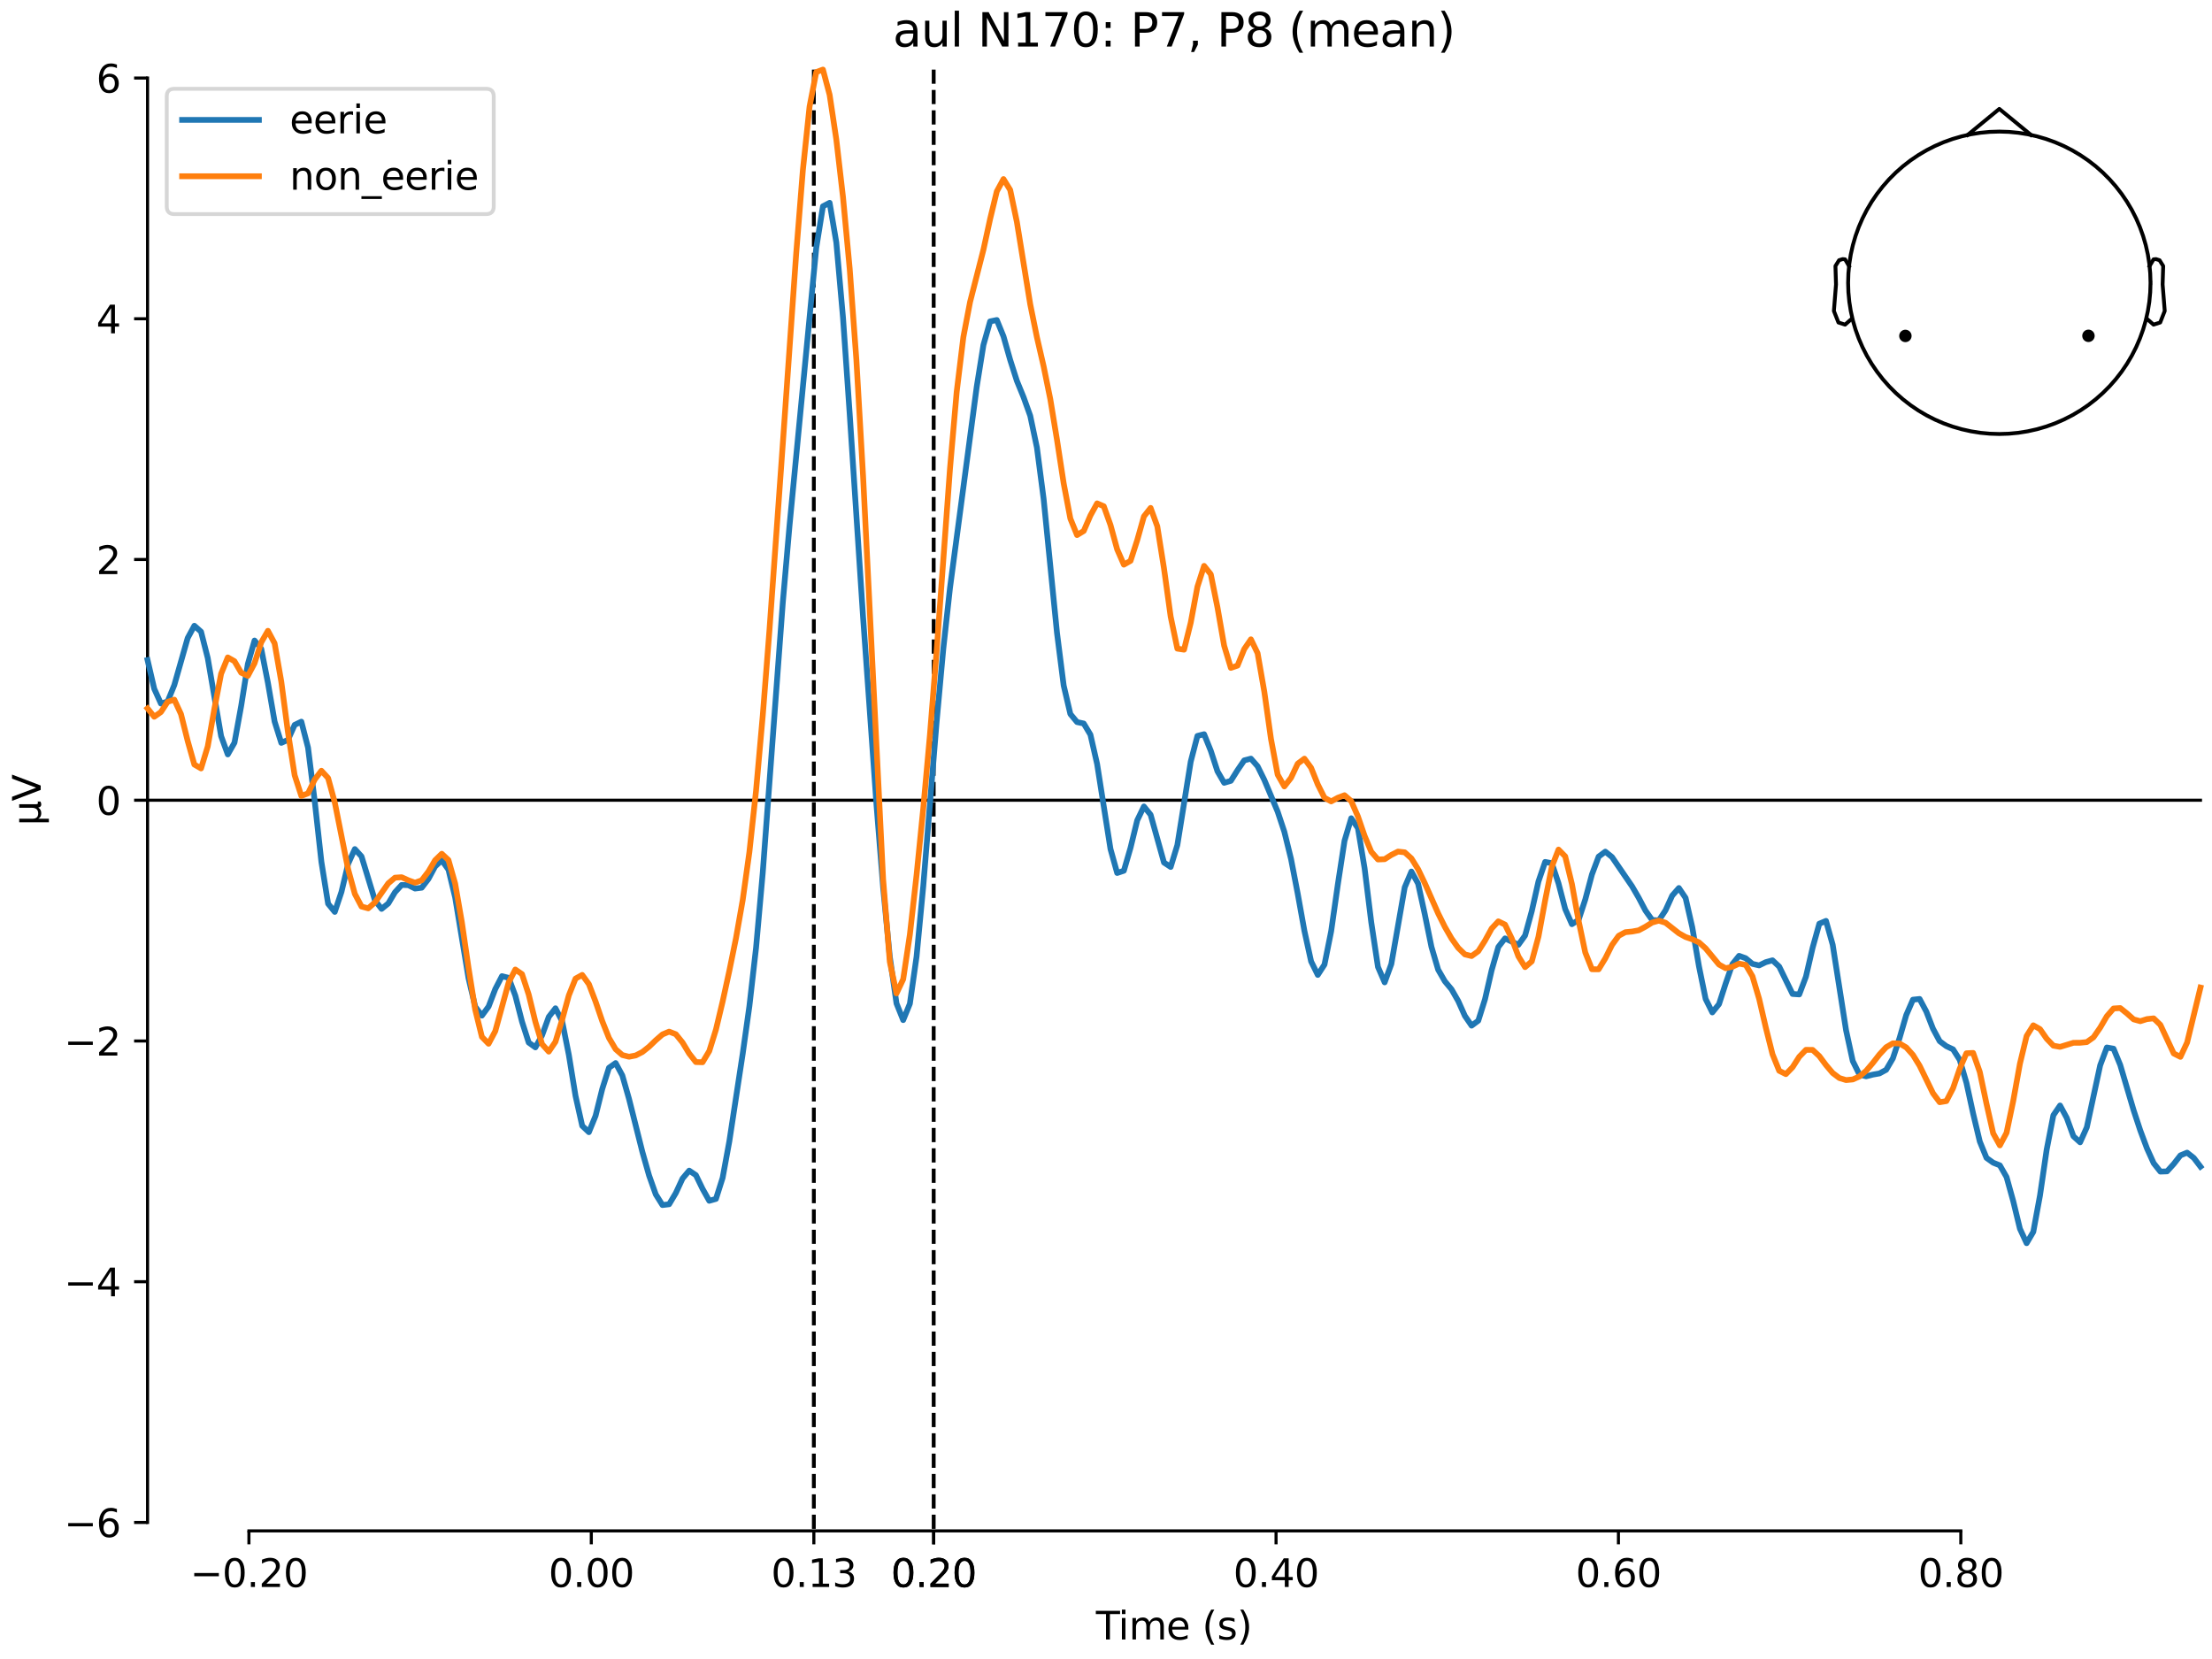 <?xml version="1.0" encoding="utf-8" standalone="no"?>
<!DOCTYPE svg PUBLIC "-//W3C//DTD SVG 1.1//EN"
  "http://www.w3.org/Graphics/SVG/1.1/DTD/svg11.dtd">
<svg xmlns:xlink="http://www.w3.org/1999/xlink" width="576pt" height="432pt" viewBox="0 0 576 432" xmlns="http://www.w3.org/2000/svg" version="1.1">
 <defs>
  <style type="text/css">*{stroke-linejoin: round; stroke-linecap: butt}</style>
 </defs>
 <g id="figure_1">
  <g id="patch_1">
   <path d="M 0 432 
L 576 432 
L 576 0 
L 0 0 
z
" style="fill: #ffffff"/>
  </g>
  <g id="axes_1">
   <g id="patch_2">
    <path d="M 38.421 398.644 
L 573 398.644 
L 573 18.118 
L 38.421 18.118 
L 38.421 398.644 
z
" style="fill: none; opacity: 0"/>
   </g>
   <g id="patch_3">
    <path d="M 38.421 396.443 
L 38.421 20.319 
" style="fill: none; stroke: #000000; stroke-width: 0.8; stroke-linejoin: miter; stroke-linecap: square"/>
   </g>
   <g id="LineCollection_1">
    <path d="M 211.924 18.118 
L 211.924 398.644 
" clip-path="url(#p17fbca05d7)" style="fill: none; stroke-dasharray: 3.7,1.6; stroke-dashoffset: 0; stroke: #000000"/>
    <path d="M 243.128 18.118 
L 243.128 398.644 
" clip-path="url(#p17fbca05d7)" style="fill: none; stroke-dasharray: 3.7,1.6; stroke-dashoffset: 0; stroke: #000000"/>
   </g>
   <g id="matplotlib.axis_1">
    <g id="xtick_1">
     <g id="line2d_1">
      <defs>
       <path id="md8061dd311" d="M 0 0 
L 0 3.5 
" style="stroke: #000000; stroke-width: 0.8"/>
      </defs>
      <g>
       <use xlink:href="#md8061dd311" x="64.819" y="398.644" style="stroke: #000000; stroke-width: 0.8"/>
      </g>
     </g>
     <g id="text_1">
      <!-- −0.20 -->
      <g transform="translate(49.496 413.242) scale(0.1 -0.1)">
       <defs>
        <path id="DejaVuSans-2212" d="M 678 2272 
L 4684 2272 
L 4684 1741 
L 678 1741 
L 678 2272 
z
" transform="scale(0.016)"/>
        <path id="DejaVuSans-30" d="M 2034 4250 
Q 1547 4250 1301 3770 
Q 1056 3291 1056 2328 
Q 1056 1369 1301 889 
Q 1547 409 2034 409 
Q 2525 409 2770 889 
Q 3016 1369 3016 2328 
Q 3016 3291 2770 3770 
Q 2525 4250 2034 4250 
z
M 2034 4750 
Q 2819 4750 3233 4129 
Q 3647 3509 3647 2328 
Q 3647 1150 3233 529 
Q 2819 -91 2034 -91 
Q 1250 -91 836 529 
Q 422 1150 422 2328 
Q 422 3509 836 4129 
Q 1250 4750 2034 4750 
z
" transform="scale(0.016)"/>
        <path id="DejaVuSans-2e" d="M 684 794 
L 1344 794 
L 1344 0 
L 684 0 
L 684 794 
z
" transform="scale(0.016)"/>
        <path id="DejaVuSans-32" d="M 1228 531 
L 3431 531 
L 3431 0 
L 469 0 
L 469 531 
Q 828 903 1448 1529 
Q 2069 2156 2228 2338 
Q 2531 2678 2651 2914 
Q 2772 3150 2772 3378 
Q 2772 3750 2511 3984 
Q 2250 4219 1831 4219 
Q 1534 4219 1204 4116 
Q 875 4013 500 3803 
L 500 4441 
Q 881 4594 1212 4672 
Q 1544 4750 1819 4750 
Q 2544 4750 2975 4387 
Q 3406 4025 3406 3419 
Q 3406 3131 3298 2873 
Q 3191 2616 2906 2266 
Q 2828 2175 2409 1742 
Q 1991 1309 1228 531 
z
" transform="scale(0.016)"/>
       </defs>
       <use xlink:href="#DejaVuSans-2212"/>
       <use xlink:href="#DejaVuSans-30" transform="translate(83.789 0)"/>
       <use xlink:href="#DejaVuSans-2e" transform="translate(147.412 0)"/>
       <use xlink:href="#DejaVuSans-32" transform="translate(179.199 0)"/>
       <use xlink:href="#DejaVuSans-30" transform="translate(242.822 0)"/>
      </g>
     </g>
    </g>
    <g id="xtick_2">
     <g id="line2d_2">
      <g>
       <use xlink:href="#md8061dd311" x="153.973" y="398.644" style="stroke: #000000; stroke-width: 0.8"/>
      </g>
     </g>
     <g id="text_2">
      <!-- 0.00 -->
      <g transform="translate(142.84 413.242) scale(0.1 -0.1)">
       <use xlink:href="#DejaVuSans-30"/>
       <use xlink:href="#DejaVuSans-2e" transform="translate(63.623 0)"/>
       <use xlink:href="#DejaVuSans-30" transform="translate(95.41 0)"/>
       <use xlink:href="#DejaVuSans-30" transform="translate(159.033 0)"/>
      </g>
     </g>
    </g>
    <g id="xtick_3">
     <g id="line2d_3">
      <g>
       <use xlink:href="#md8061dd311" x="211.924" y="398.644" style="stroke: #000000; stroke-width: 0.8"/>
      </g>
     </g>
     <g id="text_3">
      <!-- 0.13 -->
      <g transform="translate(200.791 413.242) scale(0.1 -0.1)">
       <defs>
        <path id="DejaVuSans-31" d="M 794 531 
L 1825 531 
L 1825 4091 
L 703 3866 
L 703 4441 
L 1819 4666 
L 2450 4666 
L 2450 531 
L 3481 531 
L 3481 0 
L 794 0 
L 794 531 
z
" transform="scale(0.016)"/>
        <path id="DejaVuSans-33" d="M 2597 2516 
Q 3050 2419 3304 2112 
Q 3559 1806 3559 1356 
Q 3559 666 3084 287 
Q 2609 -91 1734 -91 
Q 1441 -91 1130 -33 
Q 819 25 488 141 
L 488 750 
Q 750 597 1062 519 
Q 1375 441 1716 441 
Q 2309 441 2620 675 
Q 2931 909 2931 1356 
Q 2931 1769 2642 2001 
Q 2353 2234 1838 2234 
L 1294 2234 
L 1294 2753 
L 1863 2753 
Q 2328 2753 2575 2939 
Q 2822 3125 2822 3475 
Q 2822 3834 2567 4026 
Q 2313 4219 1838 4219 
Q 1578 4219 1281 4162 
Q 984 4106 628 3988 
L 628 4550 
Q 988 4650 1302 4700 
Q 1616 4750 1894 4750 
Q 2613 4750 3031 4423 
Q 3450 4097 3450 3541 
Q 3450 3153 3228 2886 
Q 3006 2619 2597 2516 
z
" transform="scale(0.016)"/>
       </defs>
       <use xlink:href="#DejaVuSans-30"/>
       <use xlink:href="#DejaVuSans-2e" transform="translate(63.623 0)"/>
       <use xlink:href="#DejaVuSans-31" transform="translate(95.41 0)"/>
       <use xlink:href="#DejaVuSans-33" transform="translate(159.033 0)"/>
      </g>
     </g>
    </g>
    <g id="xtick_4">
     <g id="line2d_4">
      <g>
       <use xlink:href="#md8061dd311" x="243.128" y="398.644" style="stroke: #000000; stroke-width: 0.8"/>
      </g>
     </g>
     <g id="text_4">
      <!-- 0.20 -->
      <g transform="translate(231.995 413.242) scale(0.1 -0.1)">
       <use xlink:href="#DejaVuSans-30"/>
       <use xlink:href="#DejaVuSans-2e" transform="translate(63.623 0)"/>
       <use xlink:href="#DejaVuSans-32" transform="translate(95.41 0)"/>
       <use xlink:href="#DejaVuSans-30" transform="translate(159.033 0)"/>
      </g>
     </g>
    </g>
    <g id="xtick_5">
     <g id="line2d_5">
      <g>
       <use xlink:href="#md8061dd311" x="243.128" y="398.644" style="stroke: #000000; stroke-width: 0.8"/>
      </g>
     </g>
     <g id="text_5">
      <!-- 0.20 -->
      <g transform="translate(231.995 413.242) scale(0.1 -0.1)">
       <use xlink:href="#DejaVuSans-30"/>
       <use xlink:href="#DejaVuSans-2e" transform="translate(63.623 0)"/>
       <use xlink:href="#DejaVuSans-32" transform="translate(95.41 0)"/>
       <use xlink:href="#DejaVuSans-30" transform="translate(159.033 0)"/>
      </g>
     </g>
    </g>
    <g id="xtick_6">
     <g id="line2d_6">
      <g>
       <use xlink:href="#md8061dd311" x="332.282" y="398.644" style="stroke: #000000; stroke-width: 0.8"/>
      </g>
     </g>
     <g id="text_6">
      <!-- 0.40 -->
      <g transform="translate(321.15 413.242) scale(0.1 -0.1)">
       <defs>
        <path id="DejaVuSans-34" d="M 2419 4116 
L 825 1625 
L 2419 1625 
L 2419 4116 
z
M 2253 4666 
L 3047 4666 
L 3047 1625 
L 3713 1625 
L 3713 1100 
L 3047 1100 
L 3047 0 
L 2419 0 
L 2419 1100 
L 313 1100 
L 313 1709 
L 2253 4666 
z
" transform="scale(0.016)"/>
       </defs>
       <use xlink:href="#DejaVuSans-30"/>
       <use xlink:href="#DejaVuSans-2e" transform="translate(63.623 0)"/>
       <use xlink:href="#DejaVuSans-34" transform="translate(95.41 0)"/>
       <use xlink:href="#DejaVuSans-30" transform="translate(159.033 0)"/>
      </g>
     </g>
    </g>
    <g id="xtick_7">
     <g id="line2d_7">
      <g>
       <use xlink:href="#md8061dd311" x="421.437" y="398.644" style="stroke: #000000; stroke-width: 0.8"/>
      </g>
     </g>
     <g id="text_7">
      <!-- 0.60 -->
      <g transform="translate(410.304 413.242) scale(0.1 -0.1)">
       <defs>
        <path id="DejaVuSans-36" d="M 2113 2584 
Q 1688 2584 1439 2293 
Q 1191 2003 1191 1497 
Q 1191 994 1439 701 
Q 1688 409 2113 409 
Q 2538 409 2786 701 
Q 3034 994 3034 1497 
Q 3034 2003 2786 2293 
Q 2538 2584 2113 2584 
z
M 3366 4563 
L 3366 3988 
Q 3128 4100 2886 4159 
Q 2644 4219 2406 4219 
Q 1781 4219 1451 3797 
Q 1122 3375 1075 2522 
Q 1259 2794 1537 2939 
Q 1816 3084 2150 3084 
Q 2853 3084 3261 2657 
Q 3669 2231 3669 1497 
Q 3669 778 3244 343 
Q 2819 -91 2113 -91 
Q 1303 -91 875 529 
Q 447 1150 447 2328 
Q 447 3434 972 4092 
Q 1497 4750 2381 4750 
Q 2619 4750 2861 4703 
Q 3103 4656 3366 4563 
z
" transform="scale(0.016)"/>
       </defs>
       <use xlink:href="#DejaVuSans-30"/>
       <use xlink:href="#DejaVuSans-2e" transform="translate(63.623 0)"/>
       <use xlink:href="#DejaVuSans-36" transform="translate(95.41 0)"/>
       <use xlink:href="#DejaVuSans-30" transform="translate(159.033 0)"/>
      </g>
     </g>
    </g>
    <g id="xtick_8">
     <g id="line2d_8">
      <g>
       <use xlink:href="#md8061dd311" x="510.592" y="398.644" style="stroke: #000000; stroke-width: 0.8"/>
      </g>
     </g>
     <g id="text_8">
      <!-- 0.80 -->
      <g transform="translate(499.459 413.242) scale(0.1 -0.1)">
       <defs>
        <path id="DejaVuSans-38" d="M 2034 2216 
Q 1584 2216 1326 1975 
Q 1069 1734 1069 1313 
Q 1069 891 1326 650 
Q 1584 409 2034 409 
Q 2484 409 2743 651 
Q 3003 894 3003 1313 
Q 3003 1734 2745 1975 
Q 2488 2216 2034 2216 
z
M 1403 2484 
Q 997 2584 770 2862 
Q 544 3141 544 3541 
Q 544 4100 942 4425 
Q 1341 4750 2034 4750 
Q 2731 4750 3128 4425 
Q 3525 4100 3525 3541 
Q 3525 3141 3298 2862 
Q 3072 2584 2669 2484 
Q 3125 2378 3379 2068 
Q 3634 1759 3634 1313 
Q 3634 634 3220 271 
Q 2806 -91 2034 -91 
Q 1263 -91 848 271 
Q 434 634 434 1313 
Q 434 1759 690 2068 
Q 947 2378 1403 2484 
z
M 1172 3481 
Q 1172 3119 1398 2916 
Q 1625 2713 2034 2713 
Q 2441 2713 2670 2916 
Q 2900 3119 2900 3481 
Q 2900 3844 2670 4047 
Q 2441 4250 2034 4250 
Q 1625 4250 1398 4047 
Q 1172 3844 1172 3481 
z
" transform="scale(0.016)"/>
       </defs>
       <use xlink:href="#DejaVuSans-30"/>
       <use xlink:href="#DejaVuSans-2e" transform="translate(63.623 0)"/>
       <use xlink:href="#DejaVuSans-38" transform="translate(95.41 0)"/>
       <use xlink:href="#DejaVuSans-30" transform="translate(159.033 0)"/>
      </g>
     </g>
    </g>
    <g id="text_9">
     <!-- Time (s) -->
     <g transform="translate(285.381 426.92) scale(0.1 -0.1)">
      <defs>
       <path id="DejaVuSans-54" d="M -19 4666 
L 3928 4666 
L 3928 4134 
L 2272 4134 
L 2272 0 
L 1638 0 
L 1638 4134 
L -19 4134 
L -19 4666 
z
" transform="scale(0.016)"/>
       <path id="DejaVuSans-69" d="M 603 3500 
L 1178 3500 
L 1178 0 
L 603 0 
L 603 3500 
z
M 603 4863 
L 1178 4863 
L 1178 4134 
L 603 4134 
L 603 4863 
z
" transform="scale(0.016)"/>
       <path id="DejaVuSans-6d" d="M 3328 2828 
Q 3544 3216 3844 3400 
Q 4144 3584 4550 3584 
Q 5097 3584 5394 3201 
Q 5691 2819 5691 2113 
L 5691 0 
L 5113 0 
L 5113 2094 
Q 5113 2597 4934 2840 
Q 4756 3084 4391 3084 
Q 3944 3084 3684 2787 
Q 3425 2491 3425 1978 
L 3425 0 
L 2847 0 
L 2847 2094 
Q 2847 2600 2669 2842 
Q 2491 3084 2119 3084 
Q 1678 3084 1418 2786 
Q 1159 2488 1159 1978 
L 1159 0 
L 581 0 
L 581 3500 
L 1159 3500 
L 1159 2956 
Q 1356 3278 1631 3431 
Q 1906 3584 2284 3584 
Q 2666 3584 2933 3390 
Q 3200 3197 3328 2828 
z
" transform="scale(0.016)"/>
       <path id="DejaVuSans-65" d="M 3597 1894 
L 3597 1613 
L 953 1613 
Q 991 1019 1311 708 
Q 1631 397 2203 397 
Q 2534 397 2845 478 
Q 3156 559 3463 722 
L 3463 178 
Q 3153 47 2828 -22 
Q 2503 -91 2169 -91 
Q 1331 -91 842 396 
Q 353 884 353 1716 
Q 353 2575 817 3079 
Q 1281 3584 2069 3584 
Q 2775 3584 3186 3129 
Q 3597 2675 3597 1894 
z
M 3022 2063 
Q 3016 2534 2758 2815 
Q 2500 3097 2075 3097 
Q 1594 3097 1305 2825 
Q 1016 2553 972 2059 
L 3022 2063 
z
" transform="scale(0.016)"/>
       <path id="DejaVuSans-20" transform="scale(0.016)"/>
       <path id="DejaVuSans-28" d="M 1984 4856 
Q 1566 4138 1362 3434 
Q 1159 2731 1159 2009 
Q 1159 1288 1364 580 
Q 1569 -128 1984 -844 
L 1484 -844 
Q 1016 -109 783 600 
Q 550 1309 550 2009 
Q 550 2706 781 3412 
Q 1013 4119 1484 4856 
L 1984 4856 
z
" transform="scale(0.016)"/>
       <path id="DejaVuSans-73" d="M 2834 3397 
L 2834 2853 
Q 2591 2978 2328 3040 
Q 2066 3103 1784 3103 
Q 1356 3103 1142 2972 
Q 928 2841 928 2578 
Q 928 2378 1081 2264 
Q 1234 2150 1697 2047 
L 1894 2003 
Q 2506 1872 2764 1633 
Q 3022 1394 3022 966 
Q 3022 478 2636 193 
Q 2250 -91 1575 -91 
Q 1294 -91 989 -36 
Q 684 19 347 128 
L 347 722 
Q 666 556 975 473 
Q 1284 391 1588 391 
Q 1994 391 2212 530 
Q 2431 669 2431 922 
Q 2431 1156 2273 1281 
Q 2116 1406 1581 1522 
L 1381 1569 
Q 847 1681 609 1914 
Q 372 2147 372 2553 
Q 372 3047 722 3315 
Q 1072 3584 1716 3584 
Q 2034 3584 2315 3537 
Q 2597 3491 2834 3397 
z
" transform="scale(0.016)"/>
       <path id="DejaVuSans-29" d="M 513 4856 
L 1013 4856 
Q 1481 4119 1714 3412 
Q 1947 2706 1947 2009 
Q 1947 1309 1714 600 
Q 1481 -109 1013 -844 
L 513 -844 
Q 928 -128 1133 580 
Q 1338 1288 1338 2009 
Q 1338 2731 1133 3434 
Q 928 4138 513 4856 
z
" transform="scale(0.016)"/>
      </defs>
      <use xlink:href="#DejaVuSans-54"/>
      <use xlink:href="#DejaVuSans-69" transform="translate(57.959 0)"/>
      <use xlink:href="#DejaVuSans-6d" transform="translate(85.742 0)"/>
      <use xlink:href="#DejaVuSans-65" transform="translate(183.154 0)"/>
      <use xlink:href="#DejaVuSans-20" transform="translate(244.678 0)"/>
      <use xlink:href="#DejaVuSans-28" transform="translate(276.465 0)"/>
      <use xlink:href="#DejaVuSans-73" transform="translate(315.479 0)"/>
      <use xlink:href="#DejaVuSans-29" transform="translate(367.578 0)"/>
     </g>
    </g>
   </g>
   <g id="matplotlib.axis_2">
    <g id="ytick_1">
     <g id="line2d_9">
      <defs>
       <path id="m0c6a37a7b8" d="M 0 0 
L -3.5 0 
" style="stroke: #000000; stroke-width: 0.8"/>
      </defs>
      <g>
       <use xlink:href="#m0c6a37a7b8" x="38.421" y="396.443" style="stroke: #000000; stroke-width: 0.8"/>
      </g>
     </g>
     <g id="text_10">
      <!-- −6 -->
      <g transform="translate(16.678 400.242) scale(0.1 -0.1)">
       <use xlink:href="#DejaVuSans-2212"/>
       <use xlink:href="#DejaVuSans-36" transform="translate(83.789 0)"/>
      </g>
     </g>
    </g>
    <g id="ytick_2">
     <g id="line2d_10">
      <g>
       <use xlink:href="#m0c6a37a7b8" x="38.421" y="333.756" style="stroke: #000000; stroke-width: 0.8"/>
      </g>
     </g>
     <g id="text_11">
      <!-- −4 -->
      <g transform="translate(16.678 337.555) scale(0.1 -0.1)">
       <use xlink:href="#DejaVuSans-2212"/>
       <use xlink:href="#DejaVuSans-34" transform="translate(83.789 0)"/>
      </g>
     </g>
    </g>
    <g id="ytick_3">
     <g id="line2d_11">
      <g>
       <use xlink:href="#m0c6a37a7b8" x="38.421" y="271.068" style="stroke: #000000; stroke-width: 0.8"/>
      </g>
     </g>
     <g id="text_12">
      <!-- −2 -->
      <g transform="translate(16.678 274.867) scale(0.1 -0.1)">
       <use xlink:href="#DejaVuSans-2212"/>
       <use xlink:href="#DejaVuSans-32" transform="translate(83.789 0)"/>
      </g>
     </g>
    </g>
    <g id="ytick_4">
     <g id="line2d_12">
      <g>
       <use xlink:href="#m0c6a37a7b8" x="38.421" y="208.381" style="stroke: #000000; stroke-width: 0.8"/>
      </g>
     </g>
     <g id="text_13">
      <!-- 0 -->
      <g transform="translate(25.058 212.18) scale(0.1 -0.1)">
       <use xlink:href="#DejaVuSans-30"/>
      </g>
     </g>
    </g>
    <g id="ytick_5">
     <g id="line2d_13">
      <g>
       <use xlink:href="#m0c6a37a7b8" x="38.421" y="145.694" style="stroke: #000000; stroke-width: 0.8"/>
      </g>
     </g>
     <g id="text_14">
      <!-- 2 -->
      <g transform="translate(25.058 149.493) scale(0.1 -0.1)">
       <use xlink:href="#DejaVuSans-32"/>
      </g>
     </g>
    </g>
    <g id="ytick_6">
     <g id="line2d_14">
      <g>
       <use xlink:href="#m0c6a37a7b8" x="38.421" y="83.006" style="stroke: #000000; stroke-width: 0.8"/>
      </g>
     </g>
     <g id="text_15">
      <!-- 4 -->
      <g transform="translate(25.058 86.806) scale(0.1 -0.1)">
       <use xlink:href="#DejaVuSans-34"/>
      </g>
     </g>
    </g>
    <g id="ytick_7">
     <g id="line2d_15">
      <g>
       <use xlink:href="#m0c6a37a7b8" x="38.421" y="20.319" style="stroke: #000000; stroke-width: 0.8"/>
      </g>
     </g>
     <g id="text_16">
      <!-- 6 -->
      <g transform="translate(25.058 24.118) scale(0.1 -0.1)">
       <use xlink:href="#DejaVuSans-36"/>
      </g>
     </g>
    </g>
    <g id="text_17">
     <!-- µV -->
     <g transform="translate(10.599 214.982) rotate(-90) scale(0.1 -0.1)">
      <defs>
       <path id="DejaVuSans-b5" d="M 544 -1331 
L 544 3500 
L 1119 3500 
L 1119 1325 
Q 1119 872 1334 640 
Q 1550 409 1972 409 
Q 2434 409 2667 671 
Q 2900 934 2900 1459 
L 2900 3500 
L 3475 3500 
L 3475 806 
Q 3475 619 3529 530 
Q 3584 441 3700 441 
Q 3728 441 3778 458 
Q 3828 475 3916 513 
L 3916 50 
Q 3788 -22 3673 -56 
Q 3559 -91 3450 -91 
Q 3234 -91 3106 31 
Q 2978 153 2931 403 
Q 2775 156 2548 32 
Q 2322 -91 2016 -91 
Q 1697 -91 1473 31 
Q 1250 153 1119 397 
L 1119 -1331 
L 544 -1331 
z
" transform="scale(0.016)"/>
       <path id="DejaVuSans-56" d="M 1831 0 
L 50 4666 
L 709 4666 
L 2188 738 
L 3669 4666 
L 4325 4666 
L 2547 0 
L 1831 0 
z
" transform="scale(0.016)"/>
      </defs>
      <use xlink:href="#DejaVuSans-b5"/>
      <use xlink:href="#DejaVuSans-56" transform="translate(63.623 0)"/>
     </g>
    </g>
   </g>
   <g id="patch_4">
    <path d="M 64.819 398.644 
L 510.592 398.644 
" style="fill: none; stroke: #000000; stroke-width: 0.8; stroke-linejoin: miter; stroke-linecap: square"/>
   </g>
   <g id="patch_5">
    <path d="M 38.421 208.381 
L 573 208.381 
" style="fill: none; stroke: #000000; stroke-width: 0.8; stroke-linejoin: miter; stroke-linecap: square"/>
   </g>
   <g id="text_18">
    <!-- aul N170: P7, P8 (mean) -->
    <g transform="translate(232.499 12.118) scale(0.12 -0.12)">
     <defs>
      <path id="DejaVuSans-61" d="M 2194 1759 
Q 1497 1759 1228 1600 
Q 959 1441 959 1056 
Q 959 750 1161 570 
Q 1363 391 1709 391 
Q 2188 391 2477 730 
Q 2766 1069 2766 1631 
L 2766 1759 
L 2194 1759 
z
M 3341 1997 
L 3341 0 
L 2766 0 
L 2766 531 
Q 2569 213 2275 61 
Q 1981 -91 1556 -91 
Q 1019 -91 701 211 
Q 384 513 384 1019 
Q 384 1609 779 1909 
Q 1175 2209 1959 2209 
L 2766 2209 
L 2766 2266 
Q 2766 2663 2505 2880 
Q 2244 3097 1772 3097 
Q 1472 3097 1187 3025 
Q 903 2953 641 2809 
L 641 3341 
Q 956 3463 1253 3523 
Q 1550 3584 1831 3584 
Q 2591 3584 2966 3190 
Q 3341 2797 3341 1997 
z
" transform="scale(0.016)"/>
      <path id="DejaVuSans-75" d="M 544 1381 
L 544 3500 
L 1119 3500 
L 1119 1403 
Q 1119 906 1312 657 
Q 1506 409 1894 409 
Q 2359 409 2629 706 
Q 2900 1003 2900 1516 
L 2900 3500 
L 3475 3500 
L 3475 0 
L 2900 0 
L 2900 538 
Q 2691 219 2414 64 
Q 2138 -91 1772 -91 
Q 1169 -91 856 284 
Q 544 659 544 1381 
z
M 1991 3584 
L 1991 3584 
z
" transform="scale(0.016)"/>
      <path id="DejaVuSans-6c" d="M 603 4863 
L 1178 4863 
L 1178 0 
L 603 0 
L 603 4863 
z
" transform="scale(0.016)"/>
      <path id="DejaVuSans-4e" d="M 628 4666 
L 1478 4666 
L 3547 763 
L 3547 4666 
L 4159 4666 
L 4159 0 
L 3309 0 
L 1241 3903 
L 1241 0 
L 628 0 
L 628 4666 
z
" transform="scale(0.016)"/>
      <path id="DejaVuSans-37" d="M 525 4666 
L 3525 4666 
L 3525 4397 
L 1831 0 
L 1172 0 
L 2766 4134 
L 525 4134 
L 525 4666 
z
" transform="scale(0.016)"/>
      <path id="DejaVuSans-3a" d="M 750 794 
L 1409 794 
L 1409 0 
L 750 0 
L 750 794 
z
M 750 3309 
L 1409 3309 
L 1409 2516 
L 750 2516 
L 750 3309 
z
" transform="scale(0.016)"/>
      <path id="DejaVuSans-50" d="M 1259 4147 
L 1259 2394 
L 2053 2394 
Q 2494 2394 2734 2622 
Q 2975 2850 2975 3272 
Q 2975 3691 2734 3919 
Q 2494 4147 2053 4147 
L 1259 4147 
z
M 628 4666 
L 2053 4666 
Q 2838 4666 3239 4311 
Q 3641 3956 3641 3272 
Q 3641 2581 3239 2228 
Q 2838 1875 2053 1875 
L 1259 1875 
L 1259 0 
L 628 0 
L 628 4666 
z
" transform="scale(0.016)"/>
      <path id="DejaVuSans-2c" d="M 750 794 
L 1409 794 
L 1409 256 
L 897 -744 
L 494 -744 
L 750 256 
L 750 794 
z
" transform="scale(0.016)"/>
      <path id="DejaVuSans-6e" d="M 3513 2113 
L 3513 0 
L 2938 0 
L 2938 2094 
Q 2938 2591 2744 2837 
Q 2550 3084 2163 3084 
Q 1697 3084 1428 2787 
Q 1159 2491 1159 1978 
L 1159 0 
L 581 0 
L 581 3500 
L 1159 3500 
L 1159 2956 
Q 1366 3272 1645 3428 
Q 1925 3584 2291 3584 
Q 2894 3584 3203 3211 
Q 3513 2838 3513 2113 
z
" transform="scale(0.016)"/>
     </defs>
     <use xlink:href="#DejaVuSans-61"/>
     <use xlink:href="#DejaVuSans-75" transform="translate(61.279 0)"/>
     <use xlink:href="#DejaVuSans-6c" transform="translate(124.658 0)"/>
     <use xlink:href="#DejaVuSans-20" transform="translate(152.441 0)"/>
     <use xlink:href="#DejaVuSans-4e" transform="translate(184.229 0)"/>
     <use xlink:href="#DejaVuSans-31" transform="translate(259.033 0)"/>
     <use xlink:href="#DejaVuSans-37" transform="translate(322.656 0)"/>
     <use xlink:href="#DejaVuSans-30" transform="translate(386.279 0)"/>
     <use xlink:href="#DejaVuSans-3a" transform="translate(449.902 0)"/>
     <use xlink:href="#DejaVuSans-20" transform="translate(483.594 0)"/>
     <use xlink:href="#DejaVuSans-50" transform="translate(515.381 0)"/>
     <use xlink:href="#DejaVuSans-37" transform="translate(575.684 0)"/>
     <use xlink:href="#DejaVuSans-2c" transform="translate(639.307 0)"/>
     <use xlink:href="#DejaVuSans-20" transform="translate(671.094 0)"/>
     <use xlink:href="#DejaVuSans-50" transform="translate(702.881 0)"/>
     <use xlink:href="#DejaVuSans-38" transform="translate(763.184 0)"/>
     <use xlink:href="#DejaVuSans-20" transform="translate(826.807 0)"/>
     <use xlink:href="#DejaVuSans-28" transform="translate(858.594 0)"/>
     <use xlink:href="#DejaVuSans-6d" transform="translate(897.607 0)"/>
     <use xlink:href="#DejaVuSans-65" transform="translate(995.02 0)"/>
     <use xlink:href="#DejaVuSans-61" transform="translate(1056.543 0)"/>
     <use xlink:href="#DejaVuSans-6e" transform="translate(1117.822 0)"/>
     <use xlink:href="#DejaVuSans-29" transform="translate(1181.201 0)"/>
    </g>
   </g>
   <g id="legend_1">
    <g id="patch_6">
     <path d="M 45.421 55.753 
L 126.563 55.753 
Q 128.563 55.753 128.563 53.753 
L 128.563 25.118 
Q 128.563 23.118 126.563 23.118 
L 45.421 23.118 
Q 43.421 23.118 43.421 25.118 
L 43.421 53.753 
Q 43.421 55.753 45.421 55.753 
z
" style="fill: #ffffff; opacity: 0.8; stroke: #cccccc; stroke-linejoin: miter"/>
    </g>
    <g id="line2d_16">
     <path d="M 47.421 31.217 
L 57.421 31.217 
L 67.421 31.217 
" style="fill: none; stroke: #1f77b4; stroke-width: 1.5; stroke-linecap: square"/>
    </g>
    <g id="text_19">
     <!-- eerie -->
     <g transform="translate(75.421 34.717) scale(0.1 -0.1)">
      <defs>
       <path id="DejaVuSans-72" d="M 2631 2963 
Q 2534 3019 2420 3045 
Q 2306 3072 2169 3072 
Q 1681 3072 1420 2755 
Q 1159 2438 1159 1844 
L 1159 0 
L 581 0 
L 581 3500 
L 1159 3500 
L 1159 2956 
Q 1341 3275 1631 3429 
Q 1922 3584 2338 3584 
Q 2397 3584 2469 3576 
Q 2541 3569 2628 3553 
L 2631 2963 
z
" transform="scale(0.016)"/>
      </defs>
      <use xlink:href="#DejaVuSans-65"/>
      <use xlink:href="#DejaVuSans-65" transform="translate(61.523 0)"/>
      <use xlink:href="#DejaVuSans-72" transform="translate(123.047 0)"/>
      <use xlink:href="#DejaVuSans-69" transform="translate(164.16 0)"/>
      <use xlink:href="#DejaVuSans-65" transform="translate(191.943 0)"/>
     </g>
    </g>
    <g id="line2d_17">
     <path d="M 47.421 45.895 
L 57.421 45.895 
L 67.421 45.895 
" style="fill: none; stroke: #ff7f0e; stroke-width: 1.5; stroke-linecap: square"/>
    </g>
    <g id="text_20">
     <!-- non_eerie -->
     <g transform="translate(75.421 49.395) scale(0.1 -0.1)">
      <defs>
       <path id="DejaVuSans-6f" d="M 1959 3097 
Q 1497 3097 1228 2736 
Q 959 2375 959 1747 
Q 959 1119 1226 758 
Q 1494 397 1959 397 
Q 2419 397 2687 759 
Q 2956 1122 2956 1747 
Q 2956 2369 2687 2733 
Q 2419 3097 1959 3097 
z
M 1959 3584 
Q 2709 3584 3137 3096 
Q 3566 2609 3566 1747 
Q 3566 888 3137 398 
Q 2709 -91 1959 -91 
Q 1206 -91 779 398 
Q 353 888 353 1747 
Q 353 2609 779 3096 
Q 1206 3584 1959 3584 
z
" transform="scale(0.016)"/>
       <path id="DejaVuSans-5f" d="M 3263 -1063 
L 3263 -1509 
L -63 -1509 
L -63 -1063 
L 3263 -1063 
z
" transform="scale(0.016)"/>
      </defs>
      <use xlink:href="#DejaVuSans-6e"/>
      <use xlink:href="#DejaVuSans-6f" transform="translate(63.379 0)"/>
      <use xlink:href="#DejaVuSans-6e" transform="translate(124.561 0)"/>
      <use xlink:href="#DejaVuSans-5f" transform="translate(187.939 0)"/>
      <use xlink:href="#DejaVuSans-65" transform="translate(237.939 0)"/>
      <use xlink:href="#DejaVuSans-65" transform="translate(299.463 0)"/>
      <use xlink:href="#DejaVuSans-72" transform="translate(360.986 0)"/>
      <use xlink:href="#DejaVuSans-69" transform="translate(402.1 0)"/>
      <use xlink:href="#DejaVuSans-65" transform="translate(429.883 0)"/>
     </g>
    </g>
   </g>
   <g id="line2d_18">
    <path d="M 38.421 171.873 
L 40.162 179.355 
L 41.903 183.21 
L 43.644 182.673 
L 45.386 178.393 
L 48.868 166.152 
L 50.61 162.943 
L 52.351 164.49 
L 54.092 171.342 
L 57.575 191.676 
L 59.316 196.45 
L 61.057 193.401 
L 62.799 183.838 
L 64.54 172.9 
L 66.281 166.79 
L 68.023 168.93 
L 69.764 177.81 
L 71.505 187.884 
L 73.247 193.443 
L 74.988 192.652 
L 76.729 188.759 
L 78.47 187.92 
L 80.212 194.686 
L 81.953 208.626 
L 83.694 224.437 
L 85.436 235.324 
L 87.177 237.46 
L 88.918 232.233 
L 90.66 224.926 
L 92.401 221.097 
L 94.142 223.017 
L 97.625 234.434 
L 99.366 236.674 
L 101.107 235.262 
L 102.849 232.34 
L 104.59 230.436 
L 106.331 230.5 
L 108.073 231.376 
L 109.814 231.157 
L 111.555 228.889 
L 113.296 225.639 
L 115.038 224.016 
L 116.779 226.45 
L 118.52 233.682 
L 122.003 254.726 
L 123.744 262.134 
L 125.486 264.466 
L 127.227 262.1 
L 128.968 257.552 
L 130.709 254.186 
L 132.451 254.626 
L 134.192 259.275 
L 135.933 266.049 
L 137.675 271.479 
L 139.416 272.733 
L 141.157 269.589 
L 142.899 264.791 
L 144.64 262.552 
L 146.381 265.916 
L 148.122 274.677 
L 149.864 285.365 
L 151.605 293.16 
L 153.346 294.818 
L 155.088 290.544 
L 156.829 283.552 
L 158.57 278.051 
L 160.312 276.817 
L 162.053 280.043 
L 163.794 286.141 
L 167.277 299.972 
L 169.018 306.097 
L 170.759 311.011 
L 172.501 313.795 
L 174.242 313.583 
L 175.983 310.658 
L 177.725 306.897 
L 179.466 304.826 
L 181.207 305.996 
L 182.948 309.58 
L 184.69 312.686 
L 186.431 312.196 
L 188.172 306.7 
L 189.914 297.216 
L 193.396 274.42 
L 195.138 262.018 
L 196.879 246.773 
L 198.62 227.228 
L 203.844 156.893 
L 205.585 136.915 
L 212.551 64.551 
L 214.292 53.721 
L 216.033 52.809 
L 217.774 63.116 
L 219.516 82.711 
L 221.257 107.75 
L 224.74 160.651 
L 228.222 209.372 
L 229.964 231.103 
L 231.705 249.155 
L 233.446 261.286 
L 235.187 265.632 
L 236.929 261.361 
L 238.67 249.097 
L 240.411 230.811 
L 243.894 187.976 
L 245.635 168.928 
L 247.377 153.087 
L 250.859 126.923 
L 254.342 100.699 
L 256.083 89.844 
L 257.824 83.693 
L 259.566 83.327 
L 261.307 87.592 
L 263.048 93.72 
L 264.79 99.167 
L 266.531 103.42 
L 268.272 108.268 
L 270.013 116.543 
L 271.755 129.883 
L 275.237 164.78 
L 276.979 178.494 
L 278.72 185.933 
L 280.461 188.029 
L 282.203 188.4 
L 283.944 191.302 
L 285.685 198.94 
L 289.168 221.086 
L 290.909 227.323 
L 292.65 226.739 
L 294.392 220.746 
L 296.133 213.603 
L 297.874 210 
L 299.616 212.156 
L 303.098 224.608 
L 304.84 225.757 
L 306.581 220.04 
L 310.063 198.336 
L 311.805 191.634 
L 313.546 191.187 
L 315.287 195.502 
L 317.029 200.847 
L 318.77 203.844 
L 320.511 203.325 
L 322.253 200.547 
L 323.994 197.999 
L 325.735 197.547 
L 327.476 199.533 
L 329.218 203.07 
L 332.7 211.355 
L 334.442 216.593 
L 336.183 223.678 
L 337.924 232.716 
L 339.666 242.399 
L 341.407 250.344 
L 343.148 253.868 
L 344.889 251.182 
L 346.631 242.497 
L 348.372 230.304 
L 350.113 218.931 
L 351.855 213.073 
L 353.596 215.633 
L 355.337 226.093 
L 357.079 240.2 
L 358.82 251.788 
L 360.561 255.806 
L 362.302 251.025 
L 365.785 231.053 
L 367.526 226.946 
L 369.268 230.089 
L 371.009 238.053 
L 372.75 246.577 
L 374.492 252.5 
L 376.233 255.521 
L 377.974 257.615 
L 379.715 260.657 
L 381.457 264.542 
L 383.198 267.076 
L 384.939 265.787 
L 386.681 260.232 
L 388.422 252.646 
L 390.163 246.592 
L 391.905 244.353 
L 395.387 246.03 
L 397.128 243.605 
L 398.87 237.259 
L 400.611 229.526 
L 402.352 224.441 
L 404.094 224.783 
L 405.835 230.032 
L 407.576 236.712 
L 409.318 240.654 
L 411.059 239.552 
L 412.8 234.226 
L 414.541 227.697 
L 416.283 223.058 
L 418.024 221.765 
L 419.765 223.173 
L 424.989 230.8 
L 426.731 233.803 
L 428.472 237.105 
L 430.213 239.554 
L 431.954 239.686 
L 433.696 237.048 
L 435.437 233.222 
L 437.178 231.235 
L 438.92 233.812 
L 440.661 241.444 
L 442.402 251.605 
L 444.144 260.135 
L 445.885 263.632 
L 447.626 261.476 
L 449.367 256.082 
L 451.109 251.061 
L 452.85 248.893 
L 454.591 249.532 
L 456.333 250.988 
L 458.074 251.389 
L 459.815 250.544 
L 461.557 250.063 
L 463.298 251.694 
L 466.78 258.825 
L 468.522 258.946 
L 470.263 254.33 
L 472.004 246.779 
L 473.746 240.53 
L 475.487 239.798 
L 477.228 245.999 
L 480.711 268.274 
L 482.452 276.285 
L 484.193 279.815 
L 485.935 280.273 
L 487.676 279.829 
L 489.417 279.52 
L 491.159 278.57 
L 492.9 275.596 
L 494.641 270.309 
L 496.383 264.313 
L 498.124 260.313 
L 499.865 260.129 
L 501.606 263.401 
L 503.348 267.879 
L 505.089 271.121 
L 506.83 272.424 
L 508.572 273.245 
L 510.313 275.993 
L 512.054 281.952 
L 513.796 289.964 
L 515.537 297.255 
L 517.278 301.513 
L 519.019 302.759 
L 520.761 303.457 
L 522.502 306.505 
L 524.243 312.787 
L 525.985 319.966 
L 527.726 323.726 
L 529.467 320.771 
L 531.209 311.307 
L 532.95 299.37 
L 534.691 290.412 
L 536.432 287.865 
L 538.174 291.089 
L 539.915 295.877 
L 541.656 297.457 
L 543.398 293.556 
L 546.88 277.408 
L 548.622 272.759 
L 550.363 273.076 
L 552.104 277.314 
L 555.587 289.109 
L 557.328 294.377 
L 559.069 299.047 
L 560.811 302.885 
L 562.552 305.082 
L 564.293 305.021 
L 566.035 303.098 
L 567.776 300.864 
L 569.517 300.141 
L 571.258 301.514 
L 573 303.795 
L 573 303.795 
" style="fill: none; stroke: #1f77b4; stroke-width: 1.5; stroke-linecap: square"/>
   </g>
   <g id="line2d_19">
    <path d="M 38.421 184.477 
L 40.162 186.639 
L 41.903 185.416 
L 43.644 182.764 
L 45.386 182.184 
L 47.127 185.948 
L 48.868 192.927 
L 50.61 199.091 
L 52.351 200.097 
L 54.092 194.383 
L 55.834 184.528 
L 57.575 175.457 
L 59.316 171.189 
L 61.057 172.176 
L 62.799 175.17 
L 64.54 175.996 
L 66.281 172.71 
L 68.023 167.276 
L 69.764 164.26 
L 71.505 167.515 
L 73.247 177.5 
L 74.988 190.701 
L 76.729 201.875 
L 78.47 207.263 
L 80.212 206.588 
L 81.953 202.986 
L 83.694 200.703 
L 85.436 202.595 
L 87.177 208.949 
L 90.66 226.401 
L 92.401 232.765 
L 94.142 236.054 
L 95.883 236.534 
L 97.625 234.993 
L 101.107 230.017 
L 102.849 228.541 
L 104.59 228.426 
L 106.331 229.223 
L 108.073 229.853 
L 109.814 229.224 
L 111.555 226.957 
L 113.296 224.01 
L 115.038 222.319 
L 116.779 223.95 
L 118.52 230.066 
L 120.262 240.12 
L 122.003 252.046 
L 123.744 262.92 
L 125.486 269.999 
L 127.227 271.791 
L 128.968 268.51 
L 132.451 255.839 
L 134.192 252.459 
L 135.933 253.665 
L 137.675 258.981 
L 139.416 266.097 
L 141.157 271.895 
L 142.899 273.843 
L 144.64 271.281 
L 146.381 265.537 
L 148.122 259.191 
L 149.864 254.83 
L 151.605 253.866 
L 153.346 256.264 
L 155.088 260.821 
L 156.829 265.916 
L 158.57 270.274 
L 160.312 273.215 
L 162.053 274.732 
L 163.794 275.172 
L 165.535 274.836 
L 167.277 273.942 
L 169.018 272.557 
L 170.759 270.88 
L 172.501 269.367 
L 174.242 268.632 
L 175.983 269.312 
L 177.725 271.463 
L 179.466 274.34 
L 181.207 276.557 
L 182.948 276.605 
L 184.69 273.699 
L 186.431 268.098 
L 188.172 260.799 
L 189.914 252.805 
L 191.655 244.272 
L 193.396 234.387 
L 195.138 221.88 
L 196.879 205.84 
L 198.62 186.333 
L 200.361 164.135 
L 203.844 115.531 
L 207.327 66.054 
L 209.068 44.268 
L 210.809 27.736 
L 212.551 18.774 
L 214.292 18.118 
L 216.033 24.694 
L 217.774 36.31 
L 219.516 51.348 
L 221.257 69.955 
L 222.998 93.681 
L 224.74 123.905 
L 229.964 228.951 
L 231.705 250.459 
L 233.446 258.682 
L 235.187 254.991 
L 236.929 243.35 
L 238.67 227.851 
L 240.411 210.556 
L 242.153 191.375 
L 243.894 169.574 
L 247.377 122.036 
L 249.118 102.065 
L 250.859 87.768 
L 252.6 78.642 
L 256.083 65.029 
L 257.824 57.026 
L 259.566 49.833 
L 261.307 46.629 
L 263.048 49.455 
L 264.79 57.78 
L 268.272 79.242 
L 270.013 87.824 
L 271.755 95.376 
L 273.496 103.933 
L 275.237 114.519 
L 276.979 125.863 
L 278.72 135.046 
L 280.461 139.331 
L 282.203 138.264 
L 283.944 134.237 
L 285.685 131.078 
L 287.427 131.829 
L 289.168 136.709 
L 290.909 143.056 
L 292.65 147.034 
L 294.392 146.042 
L 296.133 140.65 
L 297.874 134.477 
L 299.616 132.262 
L 301.357 137.052 
L 303.098 148.003 
L 304.84 160.585 
L 306.581 168.906 
L 308.322 169.172 
L 310.063 162.157 
L 311.805 152.796 
L 313.546 147.354 
L 315.287 149.544 
L 317.029 158.175 
L 318.77 168.152 
L 320.511 173.918 
L 322.253 173.318 
L 323.994 169.027 
L 325.735 166.479 
L 327.476 170.087 
L 329.218 180.077 
L 330.959 192.416 
L 332.7 201.717 
L 334.442 204.783 
L 336.183 202.541 
L 337.924 198.855 
L 339.666 197.554 
L 341.407 199.933 
L 343.148 204.268 
L 344.889 207.73 
L 346.631 208.682 
L 348.372 207.729 
L 350.113 207.077 
L 351.855 208.605 
L 353.596 212.595 
L 355.337 217.66 
L 357.079 221.796 
L 358.82 223.803 
L 360.561 223.731 
L 362.302 222.621 
L 364.044 221.747 
L 365.785 221.942 
L 367.526 223.522 
L 369.268 226.335 
L 371.009 229.969 
L 374.492 237.846 
L 376.233 241.349 
L 377.974 244.371 
L 379.715 246.827 
L 381.457 248.526 
L 383.198 248.952 
L 384.939 247.698 
L 386.681 244.957 
L 388.422 241.781 
L 390.163 239.917 
L 391.905 240.76 
L 393.646 244.369 
L 395.387 249.028 
L 397.128 251.84 
L 398.87 250.343 
L 400.611 243.915 
L 402.352 234.465 
L 404.094 225.688 
L 405.835 221.229 
L 407.576 222.997 
L 409.318 230.183 
L 411.059 239.743 
L 412.8 248.021 
L 414.541 252.389 
L 416.283 252.405 
L 418.024 249.553 
L 419.765 246.067 
L 421.507 243.672 
L 423.248 242.736 
L 424.989 242.572 
L 426.731 242.246 
L 428.472 241.315 
L 430.213 240.228 
L 431.954 239.739 
L 433.696 240.274 
L 437.178 243.017 
L 438.92 243.991 
L 440.661 244.592 
L 442.402 245.391 
L 444.144 246.949 
L 447.626 251.169 
L 449.367 252.127 
L 451.109 251.75 
L 452.85 250.924 
L 454.591 251.258 
L 456.333 254.215 
L 458.074 260.093 
L 459.815 267.595 
L 461.557 274.524 
L 463.298 278.828 
L 465.039 279.701 
L 466.78 277.903 
L 468.522 275.185 
L 470.263 273.375 
L 472.004 273.391 
L 473.746 275.009 
L 475.487 277.343 
L 477.228 279.404 
L 478.97 280.72 
L 480.711 281.247 
L 482.452 281.087 
L 484.193 280.313 
L 485.935 278.848 
L 487.676 276.803 
L 489.417 274.567 
L 491.159 272.69 
L 492.9 271.681 
L 494.641 271.718 
L 496.383 272.746 
L 498.124 274.692 
L 499.865 277.515 
L 503.348 284.682 
L 505.089 287.013 
L 506.83 286.723 
L 508.572 283.367 
L 510.313 278.286 
L 512.054 274.267 
L 513.796 274.18 
L 515.537 279.147 
L 517.278 287.417 
L 519.019 295.12 
L 520.761 298.258 
L 522.502 294.971 
L 524.243 286.663 
L 525.985 276.981 
L 527.726 269.77 
L 529.467 266.99 
L 531.209 267.976 
L 532.95 270.476 
L 534.691 272.289 
L 536.432 272.602 
L 539.915 271.543 
L 541.656 271.53 
L 543.398 271.356 
L 545.139 270.118 
L 546.88 267.599 
L 548.622 264.617 
L 550.363 262.609 
L 552.104 262.494 
L 553.845 263.883 
L 555.587 265.44 
L 557.328 265.916 
L 559.069 265.367 
L 560.811 265.181 
L 562.552 266.863 
L 566.035 274.324 
L 567.776 275.206 
L 569.517 271.476 
L 573 257.156 
L 573 257.156 
" style="fill: none; stroke: #ff7f0e; stroke-width: 1.5; stroke-linecap: square"/>
   </g>
  </g>
  <g id="axes_2">
   <g id="PathCollection_1">
    <defs>
     <path id="C0_0_d771993cd7" d="M 0 1.118 
C 0.297 1.118 0.581 1 0.791 0.791 
C 1 0.581 1.118 0.297 1.118 -0 
C 1.118 -0.297 1 -0.581 0.791 -0.791 
C 0.581 -1 0.297 -1.118 0 -1.118 
C -0.297 -1.118 -0.581 -1 -0.791 -0.791 
C -1 -0.581 -1.118 -0.297 -1.118 0 
C -1.118 0.297 -1 0.581 -0.791 0.791 
C -0.581 1 -0.297 1.118 0 1.118 
z
"/>
    </defs>
    <g clip-path="url(#p03d20b9fa8)">
     <use xlink:href="#C0_0_d771993cd7" x="496.159" y="87.474" style="stroke: #000000"/>
    </g>
    <g clip-path="url(#p03d20b9fa8)">
     <use xlink:href="#C0_0_d771993cd7" x="543.829" y="87.446" style="stroke: #000000"/>
    </g>
   </g>
   <g id="matplotlib.axis_3"/>
   <g id="matplotlib.axis_4"/>
   <g id="line2d_20">
    <path d="M 559.991 73.637 
L 559.913 71.165 
L 559.681 68.702 
L 559.294 66.259 
L 558.754 63.845 
L 558.064 61.47 
L 557.226 59.143 
L 556.244 56.873 
L 555.121 54.669 
L 553.862 52.54 
L 552.471 50.494 
L 550.955 48.539 
L 549.32 46.684 
L 547.571 44.935 
L 545.715 43.299 
L 543.761 41.783 
L 541.715 40.393 
L 539.586 39.134 
L 537.382 38.011 
L 535.112 37.028 
L 532.785 36.191 
L 530.409 35.5 
L 527.995 34.961 
L 525.552 34.574 
L 523.09 34.341 
L 520.618 34.263 
L 518.145 34.341 
L 515.683 34.574 
L 513.24 34.961 
L 510.826 35.5 
L 508.451 36.191 
L 506.123 37.028 
L 503.853 38.011 
L 501.649 39.134 
L 499.52 40.393 
L 497.474 41.783 
L 495.52 43.299 
L 493.665 44.935 
L 491.916 46.684 
L 490.28 48.539 
L 488.764 50.494 
L 487.373 52.54 
L 486.114 54.669 
L 484.991 56.873 
L 484.009 59.143 
L 483.171 61.47 
L 482.481 63.845 
L 481.941 66.259 
L 481.555 68.702 
L 481.322 71.165 
L 481.244 73.637 
L 481.322 76.109 
L 481.555 78.572 
L 481.941 81.015 
L 482.481 83.429 
L 483.171 85.804 
L 484.009 88.131 
L 484.991 90.401 
L 486.114 92.605 
L 487.373 94.734 
L 488.764 96.78 
L 490.28 98.735 
L 491.916 100.59 
L 493.665 102.339 
L 495.52 103.975 
L 497.474 105.491 
L 499.52 106.881 
L 501.649 108.14 
L 503.853 109.263 
L 506.123 110.246 
L 508.451 111.084 
L 510.826 111.774 
L 513.24 112.313 
L 515.683 112.7 
L 518.145 112.933 
L 520.618 113.011 
L 523.09 112.933 
L 525.552 112.7 
L 527.995 112.313 
L 530.409 111.774 
L 532.785 111.084 
L 535.112 110.246 
L 537.382 109.263 
L 539.586 108.14 
L 541.715 106.881 
L 543.761 105.491 
L 545.715 103.975 
L 547.571 102.339 
L 549.32 100.59 
L 550.955 98.735 
L 552.471 96.78 
L 553.862 94.734 
L 555.121 92.605 
L 556.244 90.401 
L 557.226 88.131 
L 558.064 85.804 
L 558.754 83.429 
L 559.294 81.015 
L 559.681 78.572 
L 559.913 76.109 
L 559.991 73.637 
" style="fill: none; stroke: #000000; stroke-linecap: square"/>
   </g>
   <g id="line2d_21">
    <path d="M 512.371 35.137 
L 520.618 28.357 
L 528.864 35.137 
" style="fill: none; stroke: #000000; stroke-linecap: square"/>
   </g>
   <g id="line2d_22">
    <path d="M 481.48 69.267 
L 480.457 67.534 
L 479.827 67.471 
L 478.89 67.762 
L 477.945 69.267 
L 478.094 74.07 
L 477.543 80.976 
L 478.724 83.977 
L 480.457 84.536 
L 482.11 83.079 
" style="fill: none; stroke: #000000; stroke-linecap: square"/>
   </g>
   <g id="line2d_23">
    <path d="M 559.755 69.267 
L 560.779 67.534 
L 561.409 67.471 
L 562.346 67.762 
L 563.291 69.267 
L 563.141 74.07 
L 563.692 80.976 
L 562.511 83.977 
L 560.779 84.536 
L 559.125 83.079 
" style="fill: none; stroke: #000000; stroke-linecap: square"/>
   </g>
  </g>
 </g>
 <defs>
  <clipPath id="p17fbca05d7">
   <rect x="38.421" y="18.118" width="534.579" height="380.525"/>
  </clipPath>
  <clipPath id="p03d20b9fa8">
   <rect x="473.235" y="24.125" width="94.764" height="93.118"/>
  </clipPath>
 </defs>
</svg>

